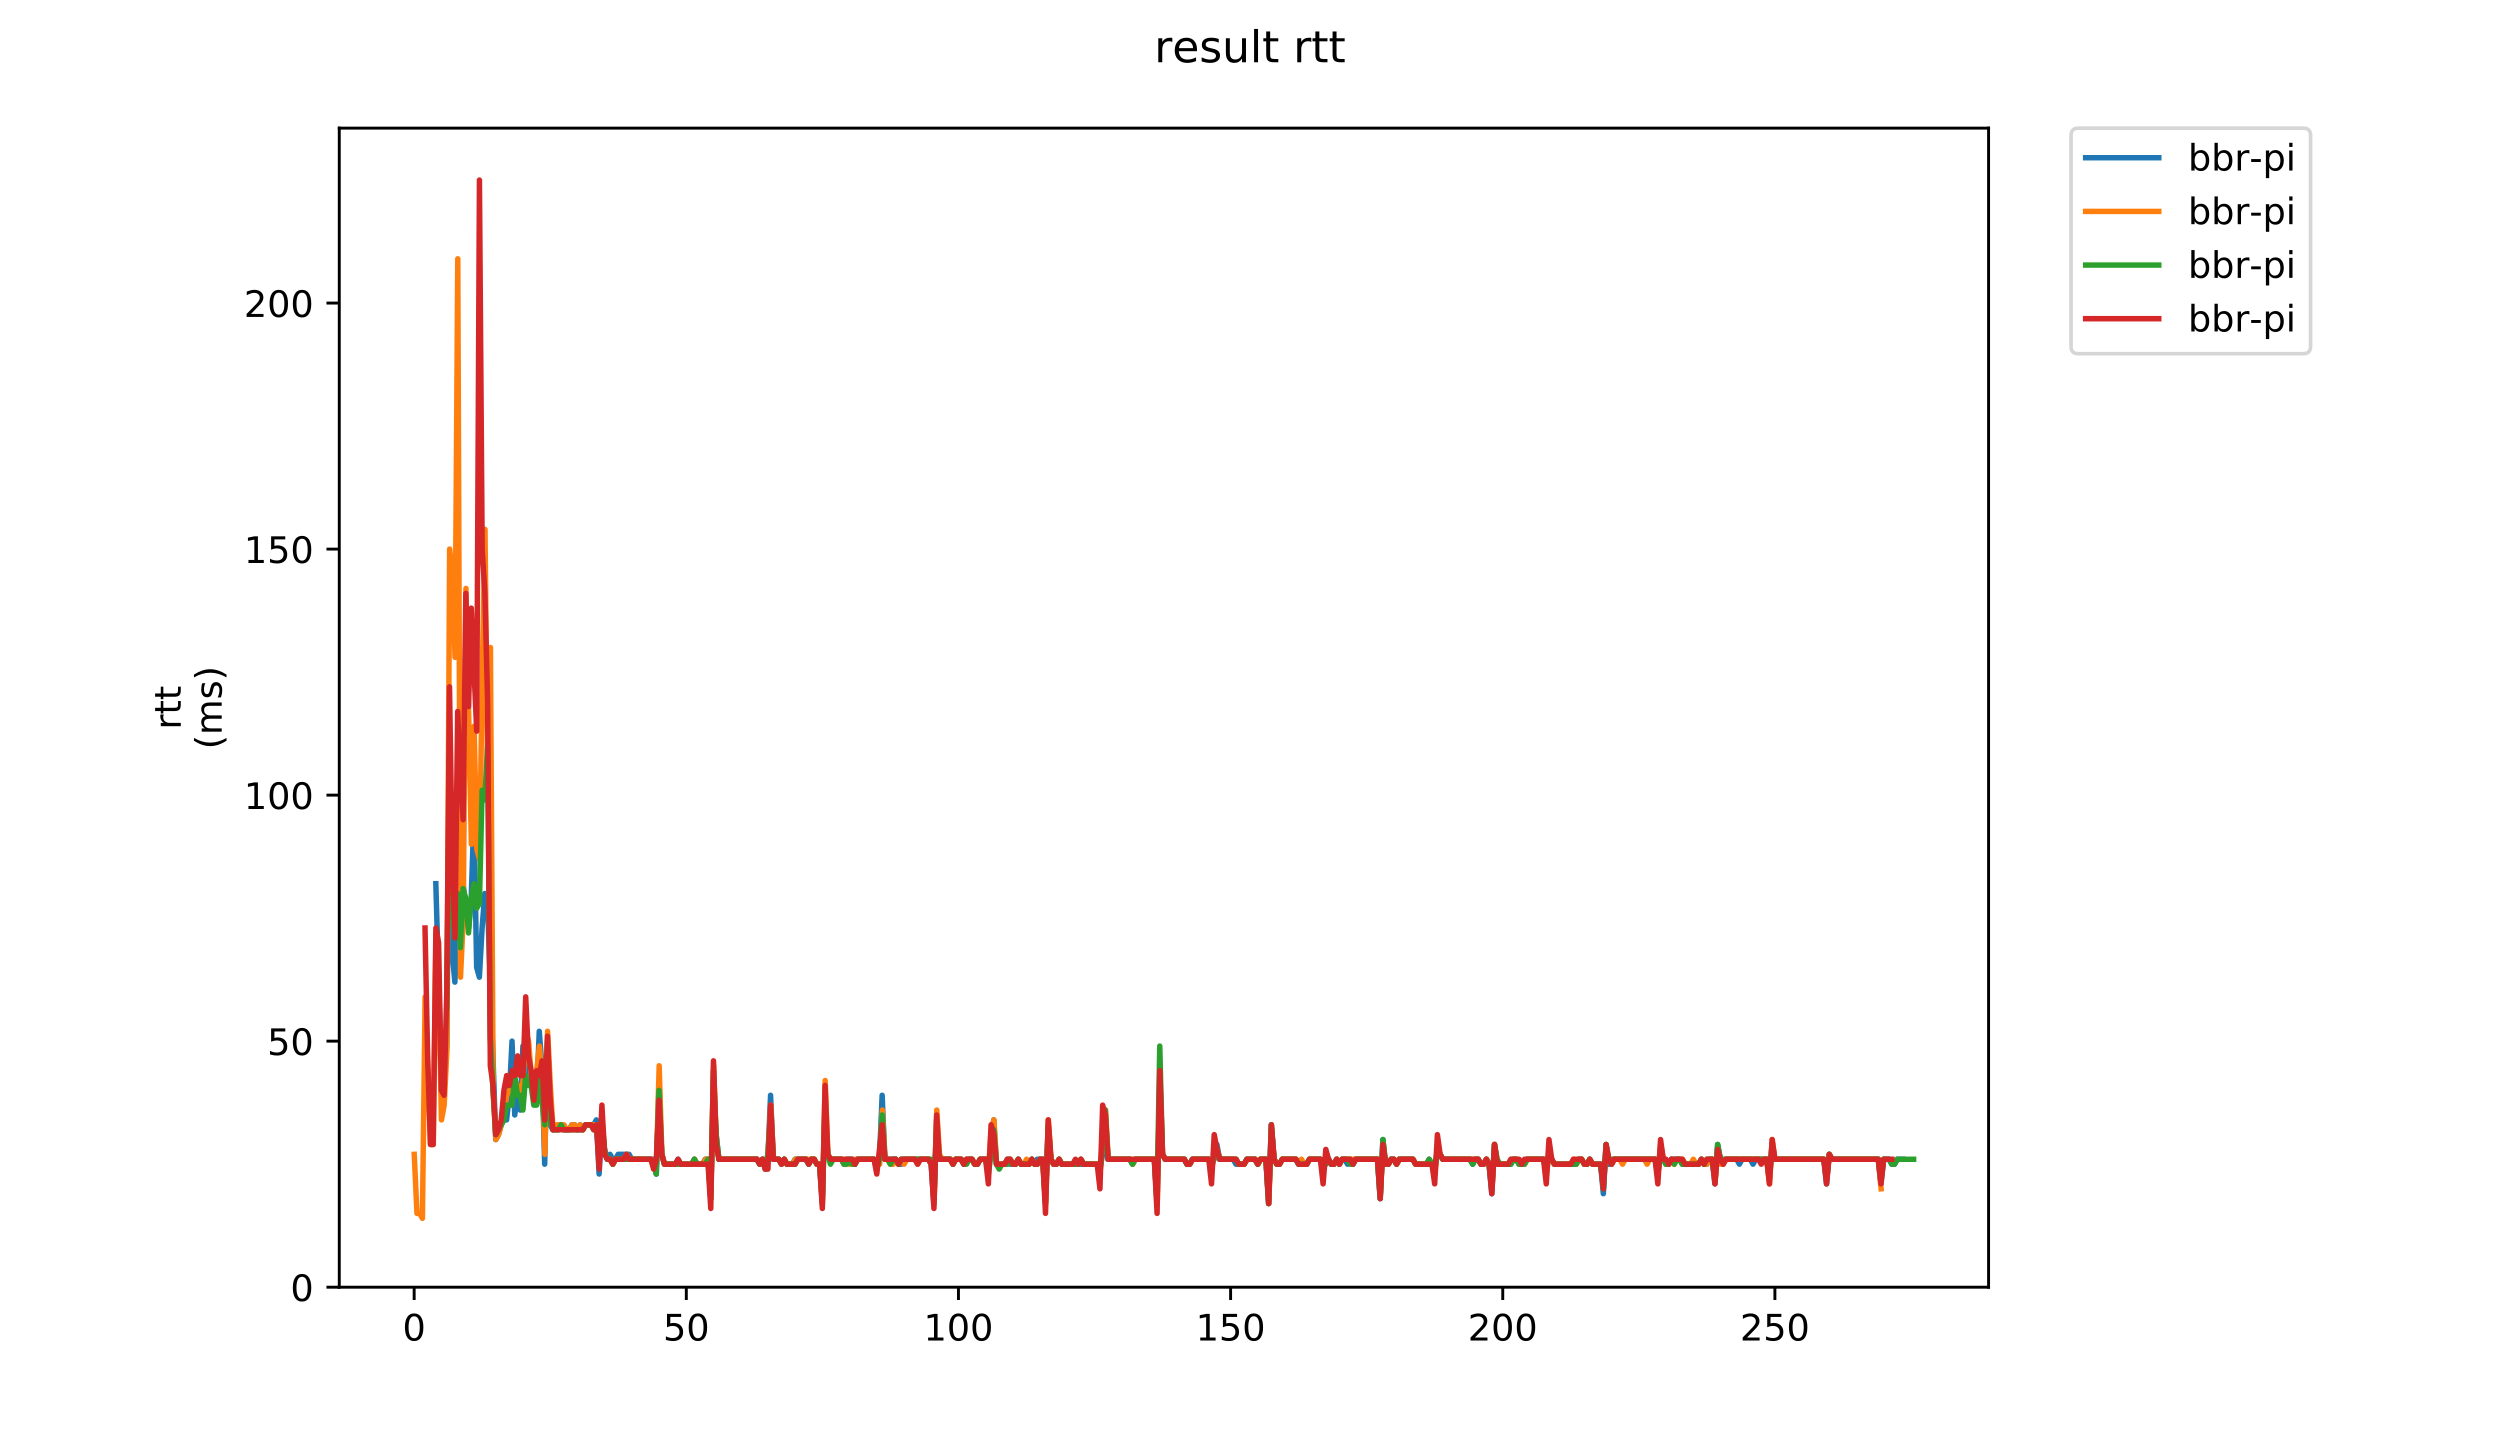 <?xml version="1.0" encoding="utf-8" standalone="no"?>
<!DOCTYPE svg PUBLIC "-//W3C//DTD SVG 1.1//EN"
  "http://www.w3.org/Graphics/SVG/1.1/DTD/svg11.dtd">
<!-- Created with matplotlib (https://matplotlib.org/) -->
<svg height="396pt" version="1.1" viewBox="0 0 684 396" width="684pt" xmlns="http://www.w3.org/2000/svg" xmlns:xlink="http://www.w3.org/1999/xlink">
 <defs>
  <style type="text/css">
*{stroke-linecap:butt;stroke-linejoin:round;}
  </style>
 </defs>
 <g id="figure_1">
  <g id="patch_1">
   <path d="M 0 396 
L 684 396 
L 684 0 
L 0 0 
z
" style="fill:#ffffff;"/>
  </g>
  <g id="axes_1">
   <g id="patch_2">
    <path d="M 92.824 352.174 
L 544.074 352.174 
L 544.074 35.062 
L 92.824 35.062 
z
" style="fill:#ffffff;"/>
   </g>
   <g id="matplotlib.axis_1">
    <g id="xtick_1">
     <g id="line2d_1">
      <defs>
       <path d="M 0 0 
L 0 3.5 
" id="m40d50d6bda" style="stroke:#000000;stroke-width:0.8;"/>
      </defs>
      <g>
       <use style="stroke:#000000;stroke-width:0.8;" x="113.314" xlink:href="#m40d50d6bda" y="352.174"/>
      </g>
     </g>
     <g id="text_1">
      <!-- 0 -->
      <defs>
       <path d="M 31.781 66.406 
Q 24.172 66.406 20.328 58.906 
Q 16.5 51.422 16.5 36.375 
Q 16.5 21.391 20.328 13.891 
Q 24.172 6.391 31.781 6.391 
Q 39.453 6.391 43.281 13.891 
Q 47.125 21.391 47.125 36.375 
Q 47.125 51.422 43.281 58.906 
Q 39.453 66.406 31.781 66.406 
z
M 31.781 74.219 
Q 44.047 74.219 50.516 64.516 
Q 56.984 54.828 56.984 36.375 
Q 56.984 17.969 50.516 8.266 
Q 44.047 -1.422 31.781 -1.422 
Q 19.531 -1.422 13.062 8.266 
Q 6.594 17.969 6.594 36.375 
Q 6.594 54.828 13.062 64.516 
Q 19.531 74.219 31.781 74.219 
z
" id="DejaVuSans-48"/>
      </defs>
      <g transform="translate(110.133 366.773)scale(0.1 -0.1)">
       <use xlink:href="#DejaVuSans-48"/>
      </g>
     </g>
    </g>
    <g id="xtick_2">
     <g id="line2d_2">
      <g>
       <use style="stroke:#000000;stroke-width:0.8;" x="187.774" xlink:href="#m40d50d6bda" y="352.174"/>
      </g>
     </g>
     <g id="text_2">
      <!-- 50 -->
      <defs>
       <path d="M 10.797 72.906 
L 49.516 72.906 
L 49.516 64.594 
L 19.828 64.594 
L 19.828 46.734 
Q 21.969 47.469 24.109 47.828 
Q 26.266 48.188 28.422 48.188 
Q 40.625 48.188 47.75 41.5 
Q 54.891 34.812 54.891 23.391 
Q 54.891 11.625 47.562 5.094 
Q 40.234 -1.422 26.906 -1.422 
Q 22.312 -1.422 17.547 -0.641 
Q 12.797 0.141 7.719 1.703 
L 7.719 11.625 
Q 12.109 9.234 16.797 8.062 
Q 21.484 6.891 26.703 6.891 
Q 35.156 6.891 40.078 11.328 
Q 45.016 15.766 45.016 23.391 
Q 45.016 31 40.078 35.438 
Q 35.156 39.891 26.703 39.891 
Q 22.75 39.891 18.812 39.016 
Q 14.891 38.141 10.797 36.281 
z
" id="DejaVuSans-53"/>
      </defs>
      <g transform="translate(181.411 366.773)scale(0.1 -0.1)">
       <use xlink:href="#DejaVuSans-53"/>
       <use x="63.623" xlink:href="#DejaVuSans-48"/>
      </g>
     </g>
    </g>
    <g id="xtick_3">
     <g id="line2d_3">
      <g>
       <use style="stroke:#000000;stroke-width:0.8;" x="262.233" xlink:href="#m40d50d6bda" y="352.174"/>
      </g>
     </g>
     <g id="text_3">
      <!-- 100 -->
      <defs>
       <path d="M 12.406 8.297 
L 28.516 8.297 
L 28.516 63.922 
L 10.984 60.406 
L 10.984 69.391 
L 28.422 72.906 
L 38.281 72.906 
L 38.281 8.297 
L 54.391 8.297 
L 54.391 0 
L 12.406 0 
z
" id="DejaVuSans-49"/>
      </defs>
      <g transform="translate(252.69 366.773)scale(0.1 -0.1)">
       <use xlink:href="#DejaVuSans-49"/>
       <use x="63.623" xlink:href="#DejaVuSans-48"/>
       <use x="127.246" xlink:href="#DejaVuSans-48"/>
      </g>
     </g>
    </g>
    <g id="xtick_4">
     <g id="line2d_4">
      <g>
       <use style="stroke:#000000;stroke-width:0.8;" x="336.693" xlink:href="#m40d50d6bda" y="352.174"/>
      </g>
     </g>
     <g id="text_4">
      <!-- 150 -->
      <g transform="translate(327.149 366.773)scale(0.1 -0.1)">
       <use xlink:href="#DejaVuSans-49"/>
       <use x="63.623" xlink:href="#DejaVuSans-53"/>
       <use x="127.246" xlink:href="#DejaVuSans-48"/>
      </g>
     </g>
    </g>
    <g id="xtick_5">
     <g id="line2d_5">
      <g>
       <use style="stroke:#000000;stroke-width:0.8;" x="411.152" xlink:href="#m40d50d6bda" y="352.174"/>
      </g>
     </g>
     <g id="text_5">
      <!-- 200 -->
      <defs>
       <path d="M 19.188 8.297 
L 53.609 8.297 
L 53.609 0 
L 7.328 0 
L 7.328 8.297 
Q 12.938 14.109 22.625 23.891 
Q 32.328 33.688 34.812 36.531 
Q 39.547 41.844 41.422 45.531 
Q 43.312 49.219 43.312 52.781 
Q 43.312 58.594 39.234 62.25 
Q 35.156 65.922 28.609 65.922 
Q 23.969 65.922 18.812 64.312 
Q 13.672 62.703 7.812 59.422 
L 7.812 69.391 
Q 13.766 71.781 18.938 73 
Q 24.125 74.219 28.422 74.219 
Q 39.75 74.219 46.484 68.547 
Q 53.219 62.891 53.219 53.422 
Q 53.219 48.922 51.531 44.891 
Q 49.859 40.875 45.406 35.406 
Q 44.188 33.984 37.641 27.219 
Q 31.109 20.453 19.188 8.297 
z
" id="DejaVuSans-50"/>
      </defs>
      <g transform="translate(401.609 366.773)scale(0.1 -0.1)">
       <use xlink:href="#DejaVuSans-50"/>
       <use x="63.623" xlink:href="#DejaVuSans-48"/>
       <use x="127.246" xlink:href="#DejaVuSans-48"/>
      </g>
     </g>
    </g>
    <g id="xtick_6">
     <g id="line2d_6">
      <g>
       <use style="stroke:#000000;stroke-width:0.8;" x="485.612" xlink:href="#m40d50d6bda" y="352.174"/>
      </g>
     </g>
     <g id="text_6">
      <!-- 250 -->
      <g transform="translate(476.068 366.773)scale(0.1 -0.1)">
       <use xlink:href="#DejaVuSans-50"/>
       <use x="63.623" xlink:href="#DejaVuSans-53"/>
       <use x="127.246" xlink:href="#DejaVuSans-48"/>
      </g>
     </g>
    </g>
   </g>
   <g id="matplotlib.axis_2">
    <g id="ytick_1">
     <g id="line2d_7">
      <defs>
       <path d="M 0 0 
L -3.5 0 
" id="me552f9a5ea" style="stroke:#000000;stroke-width:0.8;"/>
      </defs>
      <g>
       <use style="stroke:#000000;stroke-width:0.8;" x="92.824" xlink:href="#me552f9a5ea" y="352.174"/>
      </g>
     </g>
     <g id="text_7">
      <!-- 0 -->
      <g transform="translate(79.461 355.973)scale(0.1 -0.1)">
       <use xlink:href="#DejaVuSans-48"/>
      </g>
     </g>
    </g>
    <g id="ytick_2">
     <g id="line2d_8">
      <g>
       <use style="stroke:#000000;stroke-width:0.8;" x="92.824" xlink:href="#me552f9a5ea" y="284.861"/>
      </g>
     </g>
     <g id="text_8">
      <!-- 50 -->
      <g transform="translate(73.099 288.66)scale(0.1 -0.1)">
       <use xlink:href="#DejaVuSans-53"/>
       <use x="63.623" xlink:href="#DejaVuSans-48"/>
      </g>
     </g>
    </g>
    <g id="ytick_3">
     <g id="line2d_9">
      <g>
       <use style="stroke:#000000;stroke-width:0.8;" x="92.824" xlink:href="#me552f9a5ea" y="217.548"/>
      </g>
     </g>
     <g id="text_9">
      <!-- 100 -->
      <g transform="translate(66.736 221.347)scale(0.1 -0.1)">
       <use xlink:href="#DejaVuSans-49"/>
       <use x="63.623" xlink:href="#DejaVuSans-48"/>
       <use x="127.246" xlink:href="#DejaVuSans-48"/>
      </g>
     </g>
    </g>
    <g id="ytick_4">
     <g id="line2d_10">
      <g>
       <use style="stroke:#000000;stroke-width:0.8;" x="92.824" xlink:href="#me552f9a5ea" y="150.235"/>
      </g>
     </g>
     <g id="text_10">
      <!-- 150 -->
      <g transform="translate(66.736 154.034)scale(0.1 -0.1)">
       <use xlink:href="#DejaVuSans-49"/>
       <use x="63.623" xlink:href="#DejaVuSans-53"/>
       <use x="127.246" xlink:href="#DejaVuSans-48"/>
      </g>
     </g>
    </g>
    <g id="ytick_5">
     <g id="line2d_11">
      <g>
       <use style="stroke:#000000;stroke-width:0.8;" x="92.824" xlink:href="#me552f9a5ea" y="82.922"/>
      </g>
     </g>
     <g id="text_11">
      <!-- 200 -->
      <g transform="translate(66.736 86.721)scale(0.1 -0.1)">
       <use xlink:href="#DejaVuSans-50"/>
       <use x="63.623" xlink:href="#DejaVuSans-48"/>
       <use x="127.246" xlink:href="#DejaVuSans-48"/>
      </g>
     </g>
    </g>
    <g id="text_12">
     <!-- rtt -->
     <defs>
      <path d="M 41.109 46.297 
Q 39.594 47.172 37.812 47.578 
Q 36.031 48 33.891 48 
Q 26.266 48 22.188 43.047 
Q 18.109 38.094 18.109 28.812 
L 18.109 0 
L 9.078 0 
L 9.078 54.688 
L 18.109 54.688 
L 18.109 46.188 
Q 20.953 51.172 25.484 53.578 
Q 30.031 56 36.531 56 
Q 37.453 56 38.578 55.875 
Q 39.703 55.766 41.062 55.516 
z
" id="DejaVuSans-114"/>
      <path d="M 18.312 70.219 
L 18.312 54.688 
L 36.812 54.688 
L 36.812 47.703 
L 18.312 47.703 
L 18.312 18.016 
Q 18.312 11.328 20.141 9.422 
Q 21.969 7.516 27.594 7.516 
L 36.812 7.516 
L 36.812 0 
L 27.594 0 
Q 17.188 0 13.234 3.875 
Q 9.281 7.766 9.281 18.016 
L 9.281 47.703 
L 2.688 47.703 
L 2.688 54.688 
L 9.281 54.688 
L 9.281 70.219 
z
" id="DejaVuSans-116"/>
     </defs>
     <g transform="translate(49.459 199.594)rotate(-90)scale(0.1 -0.1)">
      <use xlink:href="#DejaVuSans-114"/>
      <use x="41.113" xlink:href="#DejaVuSans-116"/>
      <use x="80.322" xlink:href="#DejaVuSans-116"/>
     </g>
     <!-- (ms) -->
     <defs>
      <path d="M 31 75.875 
Q 24.469 64.656 21.281 53.656 
Q 18.109 42.672 18.109 31.391 
Q 18.109 20.125 21.312 9.062 
Q 24.516 -2 31 -13.188 
L 23.188 -13.188 
Q 15.875 -1.703 12.234 9.375 
Q 8.594 20.453 8.594 31.391 
Q 8.594 42.281 12.203 53.312 
Q 15.828 64.359 23.188 75.875 
z
" id="DejaVuSans-40"/>
      <path d="M 52 44.188 
Q 55.375 50.25 60.062 53.125 
Q 64.75 56 71.094 56 
Q 79.641 56 84.281 50.016 
Q 88.922 44.047 88.922 33.016 
L 88.922 0 
L 79.891 0 
L 79.891 32.719 
Q 79.891 40.578 77.094 44.375 
Q 74.312 48.188 68.609 48.188 
Q 61.625 48.188 57.562 43.547 
Q 53.516 38.922 53.516 30.906 
L 53.516 0 
L 44.484 0 
L 44.484 32.719 
Q 44.484 40.625 41.703 44.406 
Q 38.922 48.188 33.109 48.188 
Q 26.219 48.188 22.156 43.531 
Q 18.109 38.875 18.109 30.906 
L 18.109 0 
L 9.078 0 
L 9.078 54.688 
L 18.109 54.688 
L 18.109 46.188 
Q 21.188 51.219 25.484 53.609 
Q 29.781 56 35.688 56 
Q 41.656 56 45.828 52.969 
Q 50 49.953 52 44.188 
z
" id="DejaVuSans-109"/>
      <path d="M 44.281 53.078 
L 44.281 44.578 
Q 40.484 46.531 36.375 47.5 
Q 32.281 48.484 27.875 48.484 
Q 21.188 48.484 17.844 46.438 
Q 14.5 44.391 14.5 40.281 
Q 14.5 37.156 16.891 35.375 
Q 19.281 33.594 26.516 31.984 
L 29.594 31.297 
Q 39.156 29.25 43.188 25.516 
Q 47.219 21.781 47.219 15.094 
Q 47.219 7.469 41.188 3.016 
Q 35.156 -1.422 24.609 -1.422 
Q 20.219 -1.422 15.453 -0.562 
Q 10.688 0.297 5.422 2 
L 5.422 11.281 
Q 10.406 8.688 15.234 7.391 
Q 20.062 6.109 24.812 6.109 
Q 31.156 6.109 34.562 8.281 
Q 37.984 10.453 37.984 14.406 
Q 37.984 18.062 35.516 20.016 
Q 33.062 21.969 24.703 23.781 
L 21.578 24.516 
Q 13.234 26.266 9.516 29.906 
Q 5.812 33.547 5.812 39.891 
Q 5.812 47.609 11.281 51.797 
Q 16.75 56 26.812 56 
Q 31.781 56 36.172 55.266 
Q 40.578 54.547 44.281 53.078 
z
" id="DejaVuSans-115"/>
      <path d="M 8.016 75.875 
L 15.828 75.875 
Q 23.141 64.359 26.781 53.312 
Q 30.422 42.281 30.422 31.391 
Q 30.422 20.453 26.781 9.375 
Q 23.141 -1.703 15.828 -13.188 
L 8.016 -13.188 
Q 14.5 -2 17.703 9.062 
Q 20.906 20.125 20.906 31.391 
Q 20.906 42.672 17.703 53.656 
Q 14.5 64.656 8.016 75.875 
z
" id="DejaVuSans-41"/>
     </defs>
     <g transform="translate(60.657 204.995)rotate(-90)scale(0.1 -0.1)">
      <use xlink:href="#DejaVuSans-40"/>
      <use x="39.014" xlink:href="#DejaVuSans-109"/>
      <use x="136.426" xlink:href="#DejaVuSans-115"/>
      <use x="188.525" xlink:href="#DejaVuSans-41"/>
     </g>
    </g>
   </g>
   <g id="line2d_12">
    <path clip-path="url(#p5d8208e67c)" d="M 119.241 241.781 
L 120.731 292.939 
L 121.475 294.285 
L 122.22 286.207 
L 122.964 213.509 
L 123.709 260.628 
L 124.454 268.706 
L 125.198 252.551 
L 125.943 259.282 
L 126.687 241.781 
L 127.432 248.512 
L 128.177 253.897 
L 128.921 245.82 
L 129.666 222.933 
L 130.41 264.667 
L 131.155 267.36 
L 131.9 253.897 
L 132.644 244.473 
L 133.389 247.166 
L 134.878 288.9 
L 135.622 311.786 
L 136.367 310.44 
L 137.112 307.748 
L 137.856 306.401 
L 138.601 306.401 
L 139.345 299.67 
L 140.09 284.861 
L 140.835 305.055 
L 141.579 299.67 
L 142.324 303.709 
L 143.068 286.207 
L 143.813 295.631 
L 144.558 290.246 
L 145.302 294.285 
L 146.047 299.67 
L 146.791 301.016 
L 147.536 282.169 
L 148.281 291.592 
L 149.025 318.518 
L 149.77 284.861 
L 150.514 307.748 
L 151.259 309.094 
L 152.748 309.094 
L 153.493 307.748 
L 154.237 309.094 
L 155.727 309.094 
L 156.471 307.748 
L 157.216 307.748 
L 157.96 309.094 
L 158.705 307.748 
L 159.45 309.094 
L 160.194 307.748 
L 162.428 307.748 
L 163.173 306.401 
L 163.917 321.21 
L 164.662 307.748 
L 165.406 314.479 
L 166.151 317.171 
L 166.895 315.825 
L 167.64 317.171 
L 168.385 317.171 
L 169.129 315.825 
L 172.108 315.825 
L 172.852 317.171 
L 178.809 317.171 
L 179.554 321.21 
L 180.298 296.977 
L 181.043 315.825 
L 181.787 318.518 
L 184.766 318.518 
L 185.51 317.171 
L 186.255 318.518 
L 189.233 318.518 
L 189.978 317.171 
L 190.723 318.518 
L 192.212 318.518 
L 192.956 317.171 
L 193.701 317.171 
L 194.446 326.595 
L 195.19 299.67 
L 195.935 310.44 
L 196.679 317.171 
L 207.104 317.171 
L 207.848 318.518 
L 208.593 317.171 
L 209.337 318.518 
L 210.082 317.171 
L 210.827 299.67 
L 211.571 317.171 
L 213.06 317.171 
L 213.805 318.518 
L 214.55 317.171 
L 215.294 318.518 
L 216.783 318.518 
L 217.528 317.171 
L 220.506 317.171 
L 221.251 318.518 
L 221.996 317.171 
L 222.74 317.171 
L 223.485 318.518 
L 224.229 318.518 
L 224.974 329.288 
L 225.719 302.363 
L 226.463 315.825 
L 227.208 317.171 
L 230.186 317.171 
L 230.931 318.518 
L 231.675 317.171 
L 233.164 317.171 
L 233.909 318.518 
L 234.654 317.171 
L 239.121 317.171 
L 239.866 318.518 
L 240.61 317.171 
L 241.355 299.67 
L 242.1 317.171 
L 245.078 317.171 
L 245.823 318.518 
L 246.567 318.518 
L 247.312 317.171 
L 254.013 317.171 
L 254.758 318.518 
L 255.502 329.288 
L 256.247 306.401 
L 256.992 317.171 
L 259.97 317.171 
L 260.714 318.518 
L 261.459 317.171 
L 262.948 317.171 
L 263.693 318.518 
L 264.437 317.171 
L 265.927 317.171 
L 266.671 318.518 
L 267.416 318.518 
L 268.16 317.171 
L 269.65 317.171 
L 270.394 318.518 
L 271.139 315.825 
L 271.883 306.401 
L 272.628 318.518 
L 274.862 318.518 
L 275.606 317.171 
L 276.351 318.518 
L 277.84 318.518 
L 278.585 317.171 
L 279.329 318.518 
L 281.563 318.518 
L 282.308 317.171 
L 283.052 318.518 
L 283.797 317.171 
L 285.286 317.171 
L 286.031 329.288 
L 286.775 309.094 
L 287.52 317.171 
L 288.265 318.518 
L 289.009 318.518 
L 289.754 317.171 
L 290.498 318.518 
L 300.178 318.518 
L 300.923 319.864 
L 301.667 315.825 
L 302.412 307.748 
L 303.156 317.171 
L 309.113 317.171 
L 309.858 318.518 
L 310.602 317.171 
L 315.815 317.171 
L 316.559 329.288 
L 317.304 298.324 
L 318.048 315.825 
L 318.793 317.171 
L 324.005 317.171 
L 324.75 318.518 
L 325.494 318.518 
L 326.239 317.171 
L 330.706 317.171 
L 331.451 318.518 
L 332.196 317.171 
L 332.94 313.133 
L 333.685 317.171 
L 337.408 317.171 
L 338.152 318.518 
L 340.386 318.518 
L 341.131 317.171 
L 343.365 317.171 
L 344.109 318.518 
L 344.854 317.171 
L 346.343 317.171 
L 347.088 329.288 
L 347.832 307.748 
L 348.577 317.171 
L 349.321 318.518 
L 350.066 318.518 
L 350.811 317.171 
L 354.533 317.171 
L 355.278 318.518 
L 357.512 318.518 
L 358.256 317.171 
L 361.235 317.171 
L 361.979 318.518 
L 362.724 318.518 
L 363.469 317.171 
L 364.213 318.518 
L 364.958 318.518 
L 365.702 317.171 
L 366.447 318.518 
L 367.192 317.171 
L 367.936 317.171 
L 368.681 318.518 
L 369.425 317.171 
L 370.17 318.518 
L 370.915 317.171 
L 376.871 317.171 
L 377.616 327.941 
L 378.361 311.786 
L 379.105 318.518 
L 379.85 318.518 
L 380.594 317.171 
L 381.339 317.171 
L 382.084 318.518 
L 382.828 317.171 
L 386.551 317.171 
L 387.296 318.518 
L 390.274 318.518 
L 391.019 317.171 
L 392.508 319.864 
L 393.252 315.825 
L 393.997 315.825 
L 394.742 317.171 
L 402.188 317.171 
L 402.932 318.518 
L 403.677 317.171 
L 404.421 317.171 
L 405.166 318.518 
L 405.911 318.518 
L 406.655 317.171 
L 407.4 318.518 
L 408.144 326.595 
L 408.889 313.133 
L 409.634 318.518 
L 413.356 318.518 
L 414.101 317.171 
L 414.846 317.171 
L 415.59 318.518 
L 417.079 318.518 
L 417.824 317.171 
L 422.292 317.171 
L 423.036 319.864 
L 423.781 315.825 
L 425.27 318.518 
L 431.227 318.518 
L 431.971 317.171 
L 432.716 317.171 
L 433.461 318.518 
L 434.205 318.518 
L 434.95 317.171 
L 435.694 318.518 
L 437.928 318.518 
L 438.673 326.595 
L 439.417 313.133 
L 440.162 318.518 
L 440.907 318.518 
L 441.651 317.171 
L 452.82 317.171 
L 453.565 321.21 
L 454.309 315.825 
L 455.798 318.518 
L 456.543 318.518 
L 457.288 317.171 
L 459.521 317.171 
L 460.266 318.518 
L 464.734 318.518 
L 465.478 317.171 
L 466.223 318.518 
L 466.967 318.518 
L 467.712 317.171 
L 468.457 317.171 
L 469.201 323.903 
L 469.946 313.133 
L 470.69 317.171 
L 471.435 318.518 
L 472.18 317.171 
L 475.158 317.171 
L 475.902 318.518 
L 476.647 317.171 
L 478.881 317.171 
L 479.625 318.518 
L 480.37 317.171 
L 483.348 317.171 
L 484.093 322.556 
L 484.838 314.479 
L 485.582 317.171 
L 498.985 317.171 
L 499.73 323.903 
L 500.474 315.825 
L 501.219 317.171 
L 513.877 317.171 
L 514.621 323.903 
L 515.366 317.171 
L 516.855 317.171 
L 517.6 318.518 
L 518.344 318.518 
L 519.089 317.171 
L 520.578 317.171 
L 520.578 317.171 
" style="fill:none;stroke:#1f77b4;stroke-linecap:square;stroke-width:1.5;"/>
   </g>
   <g id="line2d_13">
    <path clip-path="url(#p5d8208e67c)" d="M 113.335 315.825 
L 114.08 331.98 
L 114.824 331.98 
L 115.569 333.327 
L 116.314 272.745 
L 117.803 313.133 
L 118.547 313.133 
L 119.292 255.243 
L 120.037 270.052 
L 120.781 306.401 
L 121.526 302.363 
L 122.27 287.554 
L 123.015 150.235 
L 123.76 156.966 
L 124.504 179.853 
L 125.249 70.806 
L 125.993 267.36 
L 126.738 251.205 
L 127.483 161.005 
L 128.972 231.011 
L 129.716 198.7 
L 130.461 232.357 
L 131.206 235.05 
L 131.95 183.892 
L 132.695 144.85 
L 133.439 216.202 
L 134.184 177.16 
L 134.929 298.324 
L 135.673 311.786 
L 136.418 310.44 
L 137.907 305.055 
L 138.652 299.67 
L 139.396 298.324 
L 140.141 298.324 
L 140.885 295.631 
L 141.63 296.977 
L 142.374 299.67 
L 143.119 295.631 
L 143.864 282.169 
L 144.608 284.861 
L 145.353 294.285 
L 146.097 295.631 
L 146.842 292.939 
L 147.587 286.207 
L 148.331 294.285 
L 149.076 315.825 
L 149.82 282.169 
L 150.565 296.977 
L 151.31 309.094 
L 152.054 307.748 
L 154.288 307.748 
L 155.033 309.094 
L 155.777 309.094 
L 156.522 307.748 
L 157.266 307.748 
L 158.011 309.094 
L 158.756 307.748 
L 159.5 309.094 
L 160.245 307.748 
L 163.223 307.748 
L 163.968 313.133 
L 164.712 307.748 
L 165.457 315.825 
L 166.202 317.171 
L 166.946 317.171 
L 167.691 318.518 
L 168.435 317.171 
L 170.669 317.171 
L 171.414 315.825 
L 172.158 317.171 
L 178.115 317.171 
L 178.86 318.518 
L 179.604 318.518 
L 180.349 291.592 
L 181.093 315.825 
L 181.838 318.518 
L 189.284 318.518 
L 190.029 317.171 
L 190.773 318.518 
L 192.262 318.518 
L 193.007 317.171 
L 193.752 317.171 
L 194.496 327.941 
L 195.241 291.592 
L 195.985 313.133 
L 196.73 317.171 
L 207.154 317.171 
L 207.899 318.518 
L 208.643 317.171 
L 209.388 318.518 
L 210.133 315.825 
L 210.877 302.363 
L 211.622 317.171 
L 213.111 317.171 
L 213.856 318.518 
L 214.6 317.171 
L 215.345 318.518 
L 216.834 318.518 
L 217.579 317.171 
L 222.791 317.171 
L 223.535 318.518 
L 224.28 318.518 
L 225.025 329.288 
L 225.769 295.631 
L 226.514 315.825 
L 227.258 317.171 
L 230.237 317.171 
L 230.981 318.518 
L 231.726 317.171 
L 232.47 318.518 
L 233.215 318.518 
L 233.96 317.171 
L 239.172 317.171 
L 239.916 318.518 
L 240.661 318.518 
L 241.406 303.709 
L 242.15 317.171 
L 242.895 317.171 
L 243.639 318.518 
L 244.384 318.518 
L 245.129 317.171 
L 245.873 318.518 
L 246.618 317.171 
L 247.362 318.518 
L 248.107 317.171 
L 250.341 317.171 
L 251.085 318.518 
L 251.83 317.171 
L 254.064 317.171 
L 254.808 318.518 
L 255.553 329.288 
L 256.298 303.709 
L 257.042 315.825 
L 257.787 317.171 
L 260.021 317.171 
L 260.765 318.518 
L 261.51 317.171 
L 262.999 317.171 
L 263.743 318.518 
L 264.488 317.171 
L 265.977 317.171 
L 266.722 318.518 
L 267.466 318.518 
L 268.211 317.171 
L 269.7 317.171 
L 270.445 319.864 
L 271.189 309.094 
L 271.934 306.401 
L 272.679 318.518 
L 274.912 318.518 
L 275.657 317.171 
L 276.402 317.171 
L 277.146 318.518 
L 277.891 318.518 
L 278.635 317.171 
L 279.38 318.518 
L 280.125 318.518 
L 280.869 317.171 
L 281.614 318.518 
L 282.358 317.171 
L 283.103 318.518 
L 283.848 318.518 
L 284.592 317.171 
L 285.337 318.518 
L 286.081 329.288 
L 286.826 306.401 
L 287.571 317.171 
L 288.315 318.518 
L 289.06 318.518 
L 289.804 317.171 
L 290.549 318.518 
L 295.016 318.518 
L 295.761 317.171 
L 296.506 318.518 
L 300.229 318.518 
L 300.973 319.864 
L 302.462 303.709 
L 303.207 317.171 
L 309.164 317.171 
L 309.908 318.518 
L 310.653 317.171 
L 315.865 317.171 
L 316.61 329.288 
L 317.354 295.631 
L 318.099 315.825 
L 318.844 317.171 
L 324.056 317.171 
L 324.8 318.518 
L 325.545 318.518 
L 326.289 317.171 
L 330.757 317.171 
L 331.502 319.864 
L 332.246 315.825 
L 332.991 314.479 
L 333.735 317.171 
L 338.203 317.171 
L 338.948 318.518 
L 340.437 318.518 
L 341.181 317.171 
L 343.415 317.171 
L 344.16 318.518 
L 344.904 317.171 
L 346.394 317.171 
L 347.138 329.288 
L 347.883 309.094 
L 348.627 317.171 
L 349.372 318.518 
L 350.117 318.518 
L 350.861 317.171 
L 354.584 317.171 
L 355.329 318.518 
L 356.073 317.171 
L 356.818 318.518 
L 357.562 318.518 
L 358.307 317.171 
L 361.285 317.171 
L 362.03 319.864 
L 362.775 317.171 
L 363.519 317.171 
L 364.264 318.518 
L 365.008 318.518 
L 365.753 317.171 
L 366.498 318.518 
L 367.242 317.171 
L 376.922 317.171 
L 377.667 326.595 
L 378.411 313.133 
L 379.156 318.518 
L 379.9 318.518 
L 380.645 317.171 
L 381.39 317.171 
L 382.134 318.518 
L 382.879 317.171 
L 386.602 317.171 
L 387.346 318.518 
L 391.814 318.518 
L 392.558 321.21 
L 393.303 314.479 
L 394.792 317.171 
L 404.472 317.171 
L 405.217 318.518 
L 405.961 318.518 
L 406.706 317.171 
L 407.45 318.518 
L 408.195 325.249 
L 408.94 313.133 
L 409.684 318.518 
L 412.663 318.518 
L 413.407 317.171 
L 414.896 317.171 
L 415.641 318.518 
L 417.13 318.518 
L 417.875 317.171 
L 422.342 317.171 
L 423.087 321.21 
L 423.831 315.825 
L 425.321 318.518 
L 429.788 318.518 
L 430.533 317.171 
L 431.277 318.518 
L 432.022 317.171 
L 432.767 317.171 
L 433.511 318.518 
L 434.256 318.518 
L 435 317.171 
L 435.745 318.518 
L 437.979 318.518 
L 438.723 322.556 
L 439.468 314.479 
L 440.213 317.171 
L 440.957 318.518 
L 441.702 317.171 
L 443.191 317.171 
L 443.936 318.518 
L 444.68 317.171 
L 449.892 317.171 
L 450.637 318.518 
L 451.381 317.171 
L 452.871 317.171 
L 453.615 321.21 
L 454.36 313.133 
L 455.104 317.171 
L 455.849 318.518 
L 456.594 318.518 
L 457.338 317.171 
L 458.083 318.518 
L 458.827 317.171 
L 460.317 317.171 
L 461.061 318.518 
L 462.55 318.518 
L 463.295 317.171 
L 464.04 318.518 
L 464.784 318.518 
L 465.529 317.171 
L 466.273 318.518 
L 467.018 318.518 
L 467.763 317.171 
L 468.507 317.171 
L 469.252 322.556 
L 469.996 314.479 
L 470.741 318.518 
L 471.486 318.518 
L 472.23 317.171 
L 483.399 317.171 
L 484.144 323.903 
L 484.888 311.786 
L 485.633 317.171 
L 499.036 317.171 
L 499.78 322.556 
L 500.525 315.825 
L 501.269 317.171 
L 513.927 317.171 
L 514.672 325.249 
L 514.672 325.249 
" style="fill:none;stroke:#ff7f0e;stroke-linecap:square;stroke-width:1.5;"/>
   </g>
   <g id="line2d_14">
    <path clip-path="url(#p5d8208e67c)" d="M 122.226 275.437 
L 122.97 206.778 
L 123.715 248.512 
L 124.46 256.59 
L 125.204 244.473 
L 125.949 259.282 
L 126.693 243.127 
L 127.438 245.82 
L 128.182 255.243 
L 128.927 245.82 
L 129.672 241.781 
L 130.416 248.512 
L 131.161 247.166 
L 131.905 216.202 
L 132.65 218.894 
L 133.395 204.086 
L 134.139 283.515 
L 134.884 298.324 
L 135.628 310.44 
L 137.862 306.401 
L 138.607 302.363 
L 140.096 302.363 
L 140.841 294.285 
L 141.585 299.67 
L 142.33 299.67 
L 143.074 303.709 
L 143.819 294.285 
L 144.564 296.977 
L 145.308 296.977 
L 146.053 302.363 
L 146.797 302.363 
L 147.542 295.631 
L 148.287 301.016 
L 149.031 307.748 
L 149.776 286.207 
L 150.52 306.401 
L 151.265 309.094 
L 152.754 309.094 
L 153.499 307.748 
L 154.243 309.094 
L 159.455 309.094 
L 160.2 307.748 
L 161.689 307.748 
L 162.434 309.094 
L 163.178 307.748 
L 163.923 315.825 
L 164.668 306.401 
L 165.412 314.479 
L 166.157 317.171 
L 166.901 317.171 
L 167.646 318.518 
L 168.391 317.171 
L 178.07 317.171 
L 178.815 318.518 
L 179.56 321.21 
L 180.304 298.324 
L 181.049 315.825 
L 181.793 318.518 
L 189.239 318.518 
L 189.984 317.171 
L 190.728 318.518 
L 192.962 318.518 
L 193.707 317.171 
L 194.451 327.941 
L 195.196 292.939 
L 195.941 310.44 
L 196.685 317.171 
L 207.11 317.171 
L 207.854 318.518 
L 208.599 317.171 
L 209.343 319.864 
L 210.088 315.825 
L 210.833 305.055 
L 211.577 317.171 
L 213.066 317.171 
L 213.811 318.518 
L 214.556 317.171 
L 215.3 318.518 
L 217.534 318.518 
L 218.279 317.171 
L 220.512 317.171 
L 221.257 318.518 
L 222.001 317.171 
L 222.746 317.171 
L 223.491 318.518 
L 224.235 318.518 
L 224.98 327.941 
L 225.724 305.055 
L 226.469 315.825 
L 227.214 318.518 
L 227.958 317.171 
L 230.192 317.171 
L 230.937 318.518 
L 231.681 318.518 
L 232.426 317.171 
L 233.17 318.518 
L 233.915 318.518 
L 234.66 317.171 
L 239.127 317.171 
L 239.872 319.864 
L 240.616 317.171 
L 241.361 305.055 
L 242.106 317.171 
L 242.85 317.171 
L 243.595 318.518 
L 244.339 317.171 
L 245.084 317.171 
L 245.829 318.518 
L 246.573 317.171 
L 254.764 317.171 
L 255.508 327.941 
L 256.253 309.094 
L 256.997 317.171 
L 259.976 317.171 
L 260.72 318.518 
L 261.465 317.171 
L 262.954 317.171 
L 263.699 318.518 
L 264.443 318.518 
L 265.188 317.171 
L 265.933 317.171 
L 266.677 318.518 
L 267.422 318.518 
L 268.166 317.171 
L 269.656 317.171 
L 270.4 321.21 
L 271.145 315.825 
L 271.889 309.094 
L 272.634 318.518 
L 273.379 319.864 
L 274.123 318.518 
L 275.612 318.518 
L 276.357 317.171 
L 277.102 318.518 
L 277.846 318.518 
L 278.591 317.171 
L 279.335 318.518 
L 281.569 318.518 
L 282.314 317.171 
L 283.058 318.518 
L 283.803 318.518 
L 284.547 317.171 
L 285.292 317.171 
L 286.037 327.941 
L 286.781 307.748 
L 287.526 317.171 
L 288.27 318.518 
L 289.015 318.518 
L 289.76 317.171 
L 290.504 318.518 
L 294.972 318.518 
L 295.716 317.171 
L 296.461 318.518 
L 300.184 318.518 
L 300.929 321.21 
L 301.673 313.133 
L 302.418 303.709 
L 303.162 317.171 
L 309.119 317.171 
L 309.864 318.518 
L 310.608 317.171 
L 315.82 317.171 
L 316.565 327.941 
L 317.31 286.207 
L 318.054 315.825 
L 318.799 317.171 
L 324.011 317.171 
L 324.756 318.518 
L 325.5 318.518 
L 326.245 317.171 
L 330.712 317.171 
L 331.457 319.864 
L 332.202 315.825 
L 332.946 314.479 
L 333.691 317.171 
L 338.158 317.171 
L 338.903 318.518 
L 340.392 318.518 
L 341.137 317.171 
L 343.371 317.171 
L 344.115 318.518 
L 344.86 317.171 
L 346.349 317.171 
L 347.093 329.288 
L 347.838 307.748 
L 348.583 317.171 
L 349.327 318.518 
L 350.072 318.518 
L 350.816 317.171 
L 354.539 317.171 
L 355.284 318.518 
L 357.518 318.518 
L 358.262 317.171 
L 361.241 317.171 
L 361.985 318.518 
L 362.73 318.518 
L 363.475 317.171 
L 364.219 318.518 
L 364.964 318.518 
L 365.708 317.171 
L 366.453 318.518 
L 367.198 317.171 
L 368.687 317.171 
L 369.431 318.518 
L 370.176 318.518 
L 370.921 317.171 
L 376.877 317.171 
L 377.622 327.941 
L 378.366 311.786 
L 379.111 318.518 
L 379.856 318.518 
L 380.6 317.171 
L 381.345 317.171 
L 382.089 318.518 
L 382.834 317.171 
L 386.557 317.171 
L 387.302 318.518 
L 390.28 318.518 
L 391.025 317.171 
L 392.514 319.864 
L 393.258 314.479 
L 394.748 317.171 
L 402.194 317.171 
L 402.938 318.518 
L 403.683 317.171 
L 404.427 317.171 
L 405.172 318.518 
L 405.917 318.518 
L 406.661 317.171 
L 407.406 318.518 
L 408.15 325.249 
L 408.895 313.133 
L 409.639 317.171 
L 410.384 318.518 
L 413.362 318.518 
L 414.107 317.171 
L 414.852 317.171 
L 415.596 318.518 
L 417.085 318.518 
L 417.83 317.171 
L 422.298 317.171 
L 423.042 319.864 
L 423.787 315.825 
L 425.276 318.518 
L 431.233 318.518 
L 431.977 317.171 
L 432.722 317.171 
L 433.467 318.518 
L 434.211 318.518 
L 434.956 317.171 
L 435.7 318.518 
L 437.934 318.518 
L 438.679 325.249 
L 439.423 313.133 
L 440.168 317.171 
L 452.826 317.171 
L 453.571 321.21 
L 454.315 314.479 
L 455.06 317.171 
L 455.804 318.518 
L 456.549 318.518 
L 457.294 317.171 
L 458.038 318.518 
L 458.783 317.171 
L 459.527 317.171 
L 460.272 318.518 
L 464.74 318.518 
L 465.484 317.171 
L 466.229 318.518 
L 466.973 317.171 
L 468.462 317.171 
L 469.207 322.556 
L 469.952 313.133 
L 470.696 317.171 
L 483.354 317.171 
L 484.099 321.21 
L 484.844 313.133 
L 485.588 317.171 
L 498.991 317.171 
L 499.735 322.556 
L 500.48 315.825 
L 501.225 317.171 
L 513.883 317.171 
L 514.627 322.556 
L 515.372 317.171 
L 516.861 317.171 
L 517.606 318.518 
L 518.35 318.518 
L 519.095 317.171 
L 523.563 317.171 
L 523.563 317.171 
" style="fill:none;stroke:#2ca02c;stroke-linecap:square;stroke-width:1.5;"/>
   </g>
   <g id="line2d_15">
    <path clip-path="url(#p5d8208e67c)" d="M 116.282 253.897 
L 117.027 290.246 
L 117.772 313.133 
L 118.516 313.133 
L 119.261 253.897 
L 120.005 257.936 
L 120.75 298.324 
L 121.495 299.67 
L 122.239 271.399 
L 122.984 187.93 
L 123.728 235.05 
L 124.473 256.59 
L 125.218 194.662 
L 125.962 212.163 
L 126.707 224.279 
L 127.451 162.351 
L 128.196 193.315 
L 128.94 166.39 
L 130.43 200.047 
L 131.174 49.266 
L 131.919 150.235 
L 132.663 162.351 
L 133.408 191.969 
L 134.153 291.592 
L 134.897 296.977 
L 135.642 310.44 
L 136.386 309.094 
L 137.131 306.401 
L 137.876 298.324 
L 138.62 294.285 
L 139.365 296.977 
L 140.109 292.939 
L 140.854 294.285 
L 141.599 288.9 
L 142.343 294.285 
L 143.088 294.285 
L 143.832 272.745 
L 144.577 288.9 
L 145.322 292.939 
L 146.066 301.016 
L 146.811 292.939 
L 147.555 294.285 
L 148.3 290.246 
L 149.045 306.401 
L 149.789 283.515 
L 150.534 301.016 
L 151.278 309.094 
L 159.469 309.094 
L 160.213 307.748 
L 161.703 307.748 
L 162.447 309.094 
L 163.192 307.748 
L 163.936 319.864 
L 164.681 302.363 
L 165.426 315.825 
L 166.17 317.171 
L 166.915 317.171 
L 167.659 318.518 
L 168.404 317.171 
L 170.638 317.171 
L 171.382 315.825 
L 172.127 317.171 
L 178.084 317.171 
L 178.828 319.864 
L 179.573 317.171 
L 180.318 301.016 
L 181.062 315.825 
L 181.807 318.518 
L 184.785 318.518 
L 185.53 317.171 
L 186.274 318.518 
L 193.72 318.518 
L 194.465 330.634 
L 195.209 290.246 
L 195.954 313.133 
L 196.699 317.171 
L 207.123 317.171 
L 207.868 318.518 
L 208.612 317.171 
L 209.357 319.864 
L 210.101 319.864 
L 210.846 302.363 
L 211.591 317.171 
L 213.08 317.171 
L 213.824 318.518 
L 214.569 317.171 
L 215.314 318.518 
L 217.547 318.518 
L 218.292 317.171 
L 220.526 317.171 
L 221.27 318.518 
L 222.015 317.171 
L 222.759 317.171 
L 223.504 318.518 
L 224.249 318.518 
L 224.993 330.634 
L 225.738 296.977 
L 226.482 315.825 
L 227.227 317.171 
L 233.184 317.171 
L 233.928 318.518 
L 234.673 317.171 
L 239.141 317.171 
L 239.885 321.21 
L 241.374 307.748 
L 242.119 317.171 
L 245.097 317.171 
L 245.842 318.518 
L 246.587 317.171 
L 250.31 317.171 
L 251.054 318.518 
L 251.799 317.171 
L 254.032 317.171 
L 254.777 318.518 
L 255.522 330.634 
L 256.266 305.055 
L 257.011 317.171 
L 259.989 317.171 
L 260.734 318.518 
L 261.478 317.171 
L 262.968 317.171 
L 263.712 318.518 
L 264.457 317.171 
L 265.946 317.171 
L 266.691 318.518 
L 267.435 318.518 
L 268.18 317.171 
L 269.669 317.171 
L 270.414 323.903 
L 271.158 307.748 
L 271.903 310.44 
L 272.647 318.518 
L 274.881 318.518 
L 275.626 317.171 
L 276.37 317.171 
L 277.115 318.518 
L 277.86 318.518 
L 278.604 317.171 
L 279.349 318.518 
L 281.583 318.518 
L 282.327 317.171 
L 283.072 318.518 
L 283.816 318.518 
L 284.561 317.171 
L 285.305 317.171 
L 286.05 331.98 
L 286.795 306.401 
L 287.539 317.171 
L 288.284 318.518 
L 289.028 318.518 
L 289.773 317.171 
L 290.518 318.518 
L 293.496 318.518 
L 294.241 317.171 
L 294.985 318.518 
L 295.73 317.171 
L 296.474 318.518 
L 300.197 318.518 
L 300.942 325.249 
L 301.687 302.363 
L 302.431 305.055 
L 303.176 317.171 
L 315.834 317.171 
L 316.578 331.98 
L 317.323 292.939 
L 318.068 315.825 
L 318.812 317.171 
L 324.024 317.171 
L 324.769 318.518 
L 325.514 318.518 
L 326.258 317.171 
L 330.726 317.171 
L 331.47 323.903 
L 332.215 310.44 
L 332.96 314.479 
L 333.704 317.171 
L 338.172 317.171 
L 338.916 318.518 
L 340.406 318.518 
L 341.15 317.171 
L 343.384 317.171 
L 344.129 318.518 
L 344.873 317.171 
L 346.362 317.171 
L 347.107 329.288 
L 347.851 307.748 
L 348.596 317.171 
L 349.341 318.518 
L 350.085 318.518 
L 350.83 317.171 
L 354.553 317.171 
L 355.297 318.518 
L 357.531 318.518 
L 358.276 317.171 
L 361.254 317.171 
L 361.999 323.903 
L 362.743 314.479 
L 363.488 317.171 
L 364.233 318.518 
L 364.977 318.518 
L 365.722 317.171 
L 366.466 318.518 
L 367.211 317.171 
L 369.445 317.171 
L 370.189 318.518 
L 370.934 317.171 
L 376.891 317.171 
L 377.635 327.941 
L 378.38 313.133 
L 379.124 318.518 
L 379.869 318.518 
L 380.614 317.171 
L 381.358 317.171 
L 382.103 318.518 
L 382.847 317.171 
L 386.57 317.171 
L 387.315 318.518 
L 391.783 318.518 
L 392.527 323.903 
L 393.272 310.44 
L 394.016 315.825 
L 394.761 317.171 
L 404.441 317.171 
L 405.185 318.518 
L 405.93 318.518 
L 406.675 317.171 
L 407.419 318.518 
L 408.164 326.595 
L 408.908 313.133 
L 409.653 318.518 
L 412.631 318.518 
L 413.376 317.171 
L 415.61 317.171 
L 416.354 318.518 
L 417.099 317.171 
L 422.311 317.171 
L 423.056 323.903 
L 423.8 311.786 
L 424.545 317.171 
L 425.289 318.518 
L 429.757 318.518 
L 430.502 317.171 
L 432.735 317.171 
L 433.48 318.518 
L 434.225 318.518 
L 434.969 317.171 
L 435.714 318.518 
L 437.947 318.518 
L 438.692 325.249 
L 439.437 313.133 
L 440.181 317.171 
L 440.926 318.518 
L 441.67 317.171 
L 452.839 317.171 
L 453.584 323.903 
L 454.329 311.786 
L 455.073 317.171 
L 455.818 317.171 
L 456.562 318.518 
L 457.307 317.171 
L 460.285 317.171 
L 461.03 318.518 
L 464.753 318.518 
L 465.498 317.171 
L 466.242 318.518 
L 466.987 317.171 
L 468.476 317.171 
L 469.22 323.903 
L 469.965 314.479 
L 470.71 317.171 
L 471.454 318.518 
L 472.199 317.171 
L 481.134 317.171 
L 481.879 318.518 
L 482.623 317.171 
L 483.368 317.171 
L 484.112 323.903 
L 484.857 311.786 
L 485.602 317.171 
L 499.004 317.171 
L 499.749 323.903 
L 500.493 315.825 
L 501.238 317.171 
L 513.896 317.171 
L 514.641 323.903 
L 515.385 317.171 
L 517.619 317.171 
L 517.619 317.171 
" style="fill:none;stroke:#d62728;stroke-linecap:square;stroke-width:1.5;"/>
   </g>
   <g id="patch_3">
    <path d="M 92.824 352.174 
L 92.824 35.062 
" style="fill:none;stroke:#000000;stroke-linecap:square;stroke-linejoin:miter;stroke-width:0.8;"/>
   </g>
   <g id="patch_4">
    <path d="M 544.074 352.174 
L 544.074 35.062 
" style="fill:none;stroke:#000000;stroke-linecap:square;stroke-linejoin:miter;stroke-width:0.8;"/>
   </g>
   <g id="patch_5">
    <path d="M 92.824 352.174 
L 544.074 352.174 
" style="fill:none;stroke:#000000;stroke-linecap:square;stroke-linejoin:miter;stroke-width:0.8;"/>
   </g>
   <g id="patch_6">
    <path d="M 92.824 35.062 
L 544.074 35.062 
" style="fill:none;stroke:#000000;stroke-linecap:square;stroke-linejoin:miter;stroke-width:0.8;"/>
   </g>
   <g id="legend_1">
    <g id="patch_7">
     <path d="M 568.636 96.775 
L 630.169 96.775 
Q 632.169 96.775 632.169 94.775 
L 632.169 37.062 
Q 632.169 35.062 630.169 35.062 
L 568.636 35.062 
Q 566.636 35.062 566.636 37.062 
L 566.636 94.775 
Q 566.636 96.775 568.636 96.775 
z
" style="fill:#ffffff;opacity:0.8;stroke:#cccccc;stroke-linejoin:miter;"/>
    </g>
    <g id="line2d_16">
     <path d="M 570.636 43.161 
L 590.636 43.161 
" style="fill:none;stroke:#1f77b4;stroke-linecap:square;stroke-width:1.5;"/>
    </g>
    <g id="line2d_17"/>
    <g id="text_13">
     <!-- bbr-pi -->
     <defs>
      <path d="M 48.688 27.297 
Q 48.688 37.203 44.609 42.844 
Q 40.531 48.484 33.406 48.484 
Q 26.266 48.484 22.188 42.844 
Q 18.109 37.203 18.109 27.297 
Q 18.109 17.391 22.188 11.75 
Q 26.266 6.109 33.406 6.109 
Q 40.531 6.109 44.609 11.75 
Q 48.688 17.391 48.688 27.297 
z
M 18.109 46.391 
Q 20.953 51.266 25.266 53.625 
Q 29.594 56 35.594 56 
Q 45.562 56 51.781 48.094 
Q 58.016 40.188 58.016 27.297 
Q 58.016 14.406 51.781 6.484 
Q 45.562 -1.422 35.594 -1.422 
Q 29.594 -1.422 25.266 0.953 
Q 20.953 3.328 18.109 8.203 
L 18.109 0 
L 9.078 0 
L 9.078 75.984 
L 18.109 75.984 
z
" id="DejaVuSans-98"/>
      <path d="M 4.891 31.391 
L 31.203 31.391 
L 31.203 23.391 
L 4.891 23.391 
z
" id="DejaVuSans-45"/>
      <path d="M 18.109 8.203 
L 18.109 -20.797 
L 9.078 -20.797 
L 9.078 54.688 
L 18.109 54.688 
L 18.109 46.391 
Q 20.953 51.266 25.266 53.625 
Q 29.594 56 35.594 56 
Q 45.562 56 51.781 48.094 
Q 58.016 40.188 58.016 27.297 
Q 58.016 14.406 51.781 6.484 
Q 45.562 -1.422 35.594 -1.422 
Q 29.594 -1.422 25.266 0.953 
Q 20.953 3.328 18.109 8.203 
z
M 48.688 27.297 
Q 48.688 37.203 44.609 42.844 
Q 40.531 48.484 33.406 48.484 
Q 26.266 48.484 22.188 42.844 
Q 18.109 37.203 18.109 27.297 
Q 18.109 17.391 22.188 11.75 
Q 26.266 6.109 33.406 6.109 
Q 40.531 6.109 44.609 11.75 
Q 48.688 17.391 48.688 27.297 
z
" id="DejaVuSans-112"/>
      <path d="M 9.422 54.688 
L 18.406 54.688 
L 18.406 0 
L 9.422 0 
z
M 9.422 75.984 
L 18.406 75.984 
L 18.406 64.594 
L 9.422 64.594 
z
" id="DejaVuSans-105"/>
     </defs>
     <g transform="translate(598.636 46.661)scale(0.1 -0.1)">
      <use xlink:href="#DejaVuSans-98"/>
      <use x="63.477" xlink:href="#DejaVuSans-98"/>
      <use x="126.953" xlink:href="#DejaVuSans-114"/>
      <use x="167.973" xlink:href="#DejaVuSans-45"/>
      <use x="204.057" xlink:href="#DejaVuSans-112"/>
      <use x="267.533" xlink:href="#DejaVuSans-105"/>
     </g>
    </g>
    <g id="line2d_18">
     <path d="M 570.636 57.839 
L 590.636 57.839 
" style="fill:none;stroke:#ff7f0e;stroke-linecap:square;stroke-width:1.5;"/>
    </g>
    <g id="line2d_19"/>
    <g id="text_14">
     <!-- bbr-pi -->
     <g transform="translate(598.636 61.339)scale(0.1 -0.1)">
      <use xlink:href="#DejaVuSans-98"/>
      <use x="63.477" xlink:href="#DejaVuSans-98"/>
      <use x="126.953" xlink:href="#DejaVuSans-114"/>
      <use x="167.973" xlink:href="#DejaVuSans-45"/>
      <use x="204.057" xlink:href="#DejaVuSans-112"/>
      <use x="267.533" xlink:href="#DejaVuSans-105"/>
     </g>
    </g>
    <g id="line2d_20">
     <path d="M 570.636 72.517 
L 590.636 72.517 
" style="fill:none;stroke:#2ca02c;stroke-linecap:square;stroke-width:1.5;"/>
    </g>
    <g id="line2d_21"/>
    <g id="text_15">
     <!-- bbr-pi -->
     <g transform="translate(598.636 76.017)scale(0.1 -0.1)">
      <use xlink:href="#DejaVuSans-98"/>
      <use x="63.477" xlink:href="#DejaVuSans-98"/>
      <use x="126.953" xlink:href="#DejaVuSans-114"/>
      <use x="167.973" xlink:href="#DejaVuSans-45"/>
      <use x="204.057" xlink:href="#DejaVuSans-112"/>
      <use x="267.533" xlink:href="#DejaVuSans-105"/>
     </g>
    </g>
    <g id="line2d_22">
     <path d="M 570.636 87.195 
L 590.636 87.195 
" style="fill:none;stroke:#d62728;stroke-linecap:square;stroke-width:1.5;"/>
    </g>
    <g id="line2d_23"/>
    <g id="text_16">
     <!-- bbr-pi -->
     <g transform="translate(598.636 90.695)scale(0.1 -0.1)">
      <use xlink:href="#DejaVuSans-98"/>
      <use x="63.477" xlink:href="#DejaVuSans-98"/>
      <use x="126.953" xlink:href="#DejaVuSans-114"/>
      <use x="167.973" xlink:href="#DejaVuSans-45"/>
      <use x="204.057" xlink:href="#DejaVuSans-112"/>
      <use x="267.533" xlink:href="#DejaVuSans-105"/>
     </g>
    </g>
   </g>
  </g>
  <g id="text_17">
   <!-- result rtt -->
   <defs>
    <path d="M 56.203 29.594 
L 56.203 25.203 
L 14.891 25.203 
Q 15.484 15.922 20.484 11.062 
Q 25.484 6.203 34.422 6.203 
Q 39.594 6.203 44.453 7.469 
Q 49.312 8.734 54.109 11.281 
L 54.109 2.781 
Q 49.266 0.734 44.188 -0.344 
Q 39.109 -1.422 33.891 -1.422 
Q 20.797 -1.422 13.156 6.188 
Q 5.516 13.812 5.516 26.812 
Q 5.516 40.234 12.766 48.109 
Q 20.016 56 32.328 56 
Q 43.359 56 49.781 48.891 
Q 56.203 41.797 56.203 29.594 
z
M 47.219 32.234 
Q 47.125 39.594 43.094 43.984 
Q 39.062 48.391 32.422 48.391 
Q 24.906 48.391 20.391 44.141 
Q 15.875 39.891 15.188 32.172 
z
" id="DejaVuSans-101"/>
    <path d="M 8.5 21.578 
L 8.5 54.688 
L 17.484 54.688 
L 17.484 21.922 
Q 17.484 14.156 20.5 10.266 
Q 23.531 6.391 29.594 6.391 
Q 36.859 6.391 41.078 11.031 
Q 45.312 15.672 45.312 23.688 
L 45.312 54.688 
L 54.297 54.688 
L 54.297 0 
L 45.312 0 
L 45.312 8.406 
Q 42.047 3.422 37.719 1 
Q 33.406 -1.422 27.688 -1.422 
Q 18.266 -1.422 13.375 4.438 
Q 8.5 10.297 8.5 21.578 
z
M 31.109 56 
z
" id="DejaVuSans-117"/>
    <path d="M 9.422 75.984 
L 18.406 75.984 
L 18.406 0 
L 9.422 0 
z
" id="DejaVuSans-108"/>
    <path id="DejaVuSans-32"/>
   </defs>
   <g transform="translate(315.818 17.038)scale(0.12 -0.12)">
    <use xlink:href="#DejaVuSans-114"/>
    <use x="41.082" xlink:href="#DejaVuSans-101"/>
    <use x="102.605" xlink:href="#DejaVuSans-115"/>
    <use x="154.705" xlink:href="#DejaVuSans-117"/>
    <use x="218.084" xlink:href="#DejaVuSans-108"/>
    <use x="245.867" xlink:href="#DejaVuSans-116"/>
    <use x="285.076" xlink:href="#DejaVuSans-32"/>
    <use x="316.863" xlink:href="#DejaVuSans-114"/>
    <use x="357.977" xlink:href="#DejaVuSans-116"/>
    <use x="397.186" xlink:href="#DejaVuSans-116"/>
   </g>
  </g>
 </g>
 <defs>
  <clipPath id="p5d8208e67c">
   <rect height="317.112" width="451.25" x="92.824" y="35.062"/>
  </clipPath>
 </defs>
</svg>

